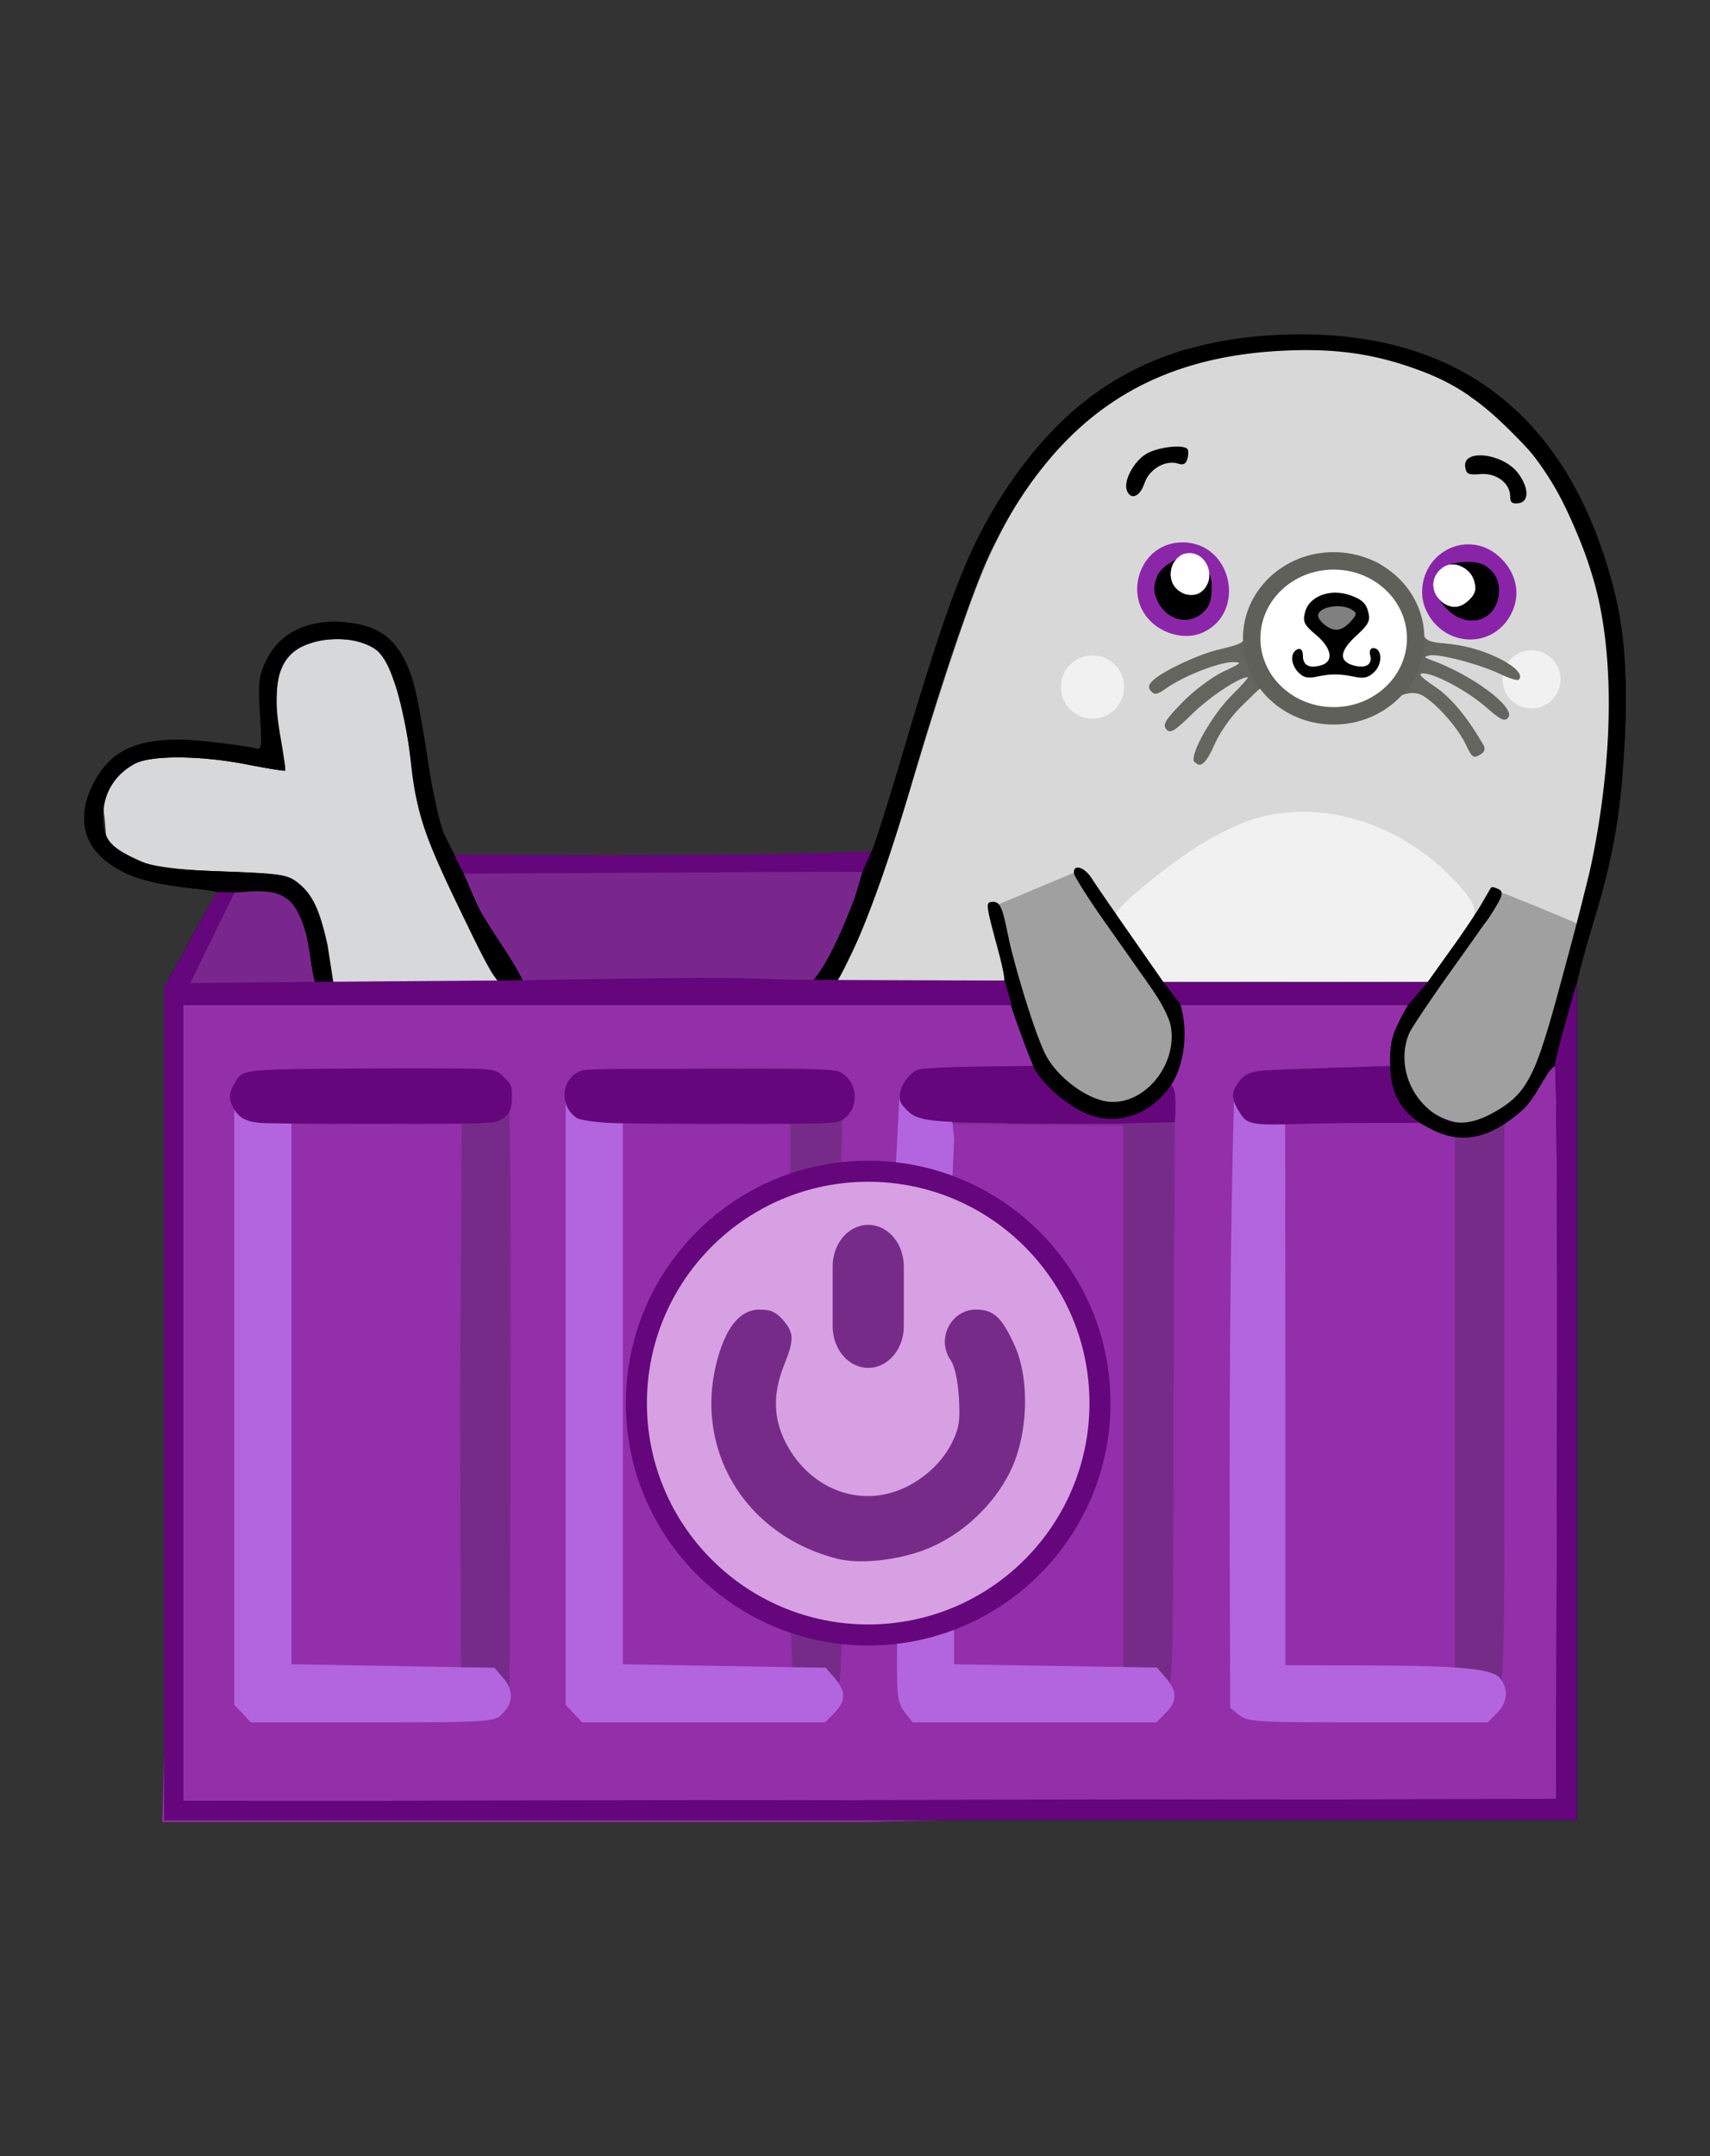 <svg xmlns="http://www.w3.org/2000/svg" xml:space="preserve" width="478.933" height="603.733"><rect width="100%" height="100%" fill="#333333" stroke="none"/><path d="M143.301 270.541c-1.021-2.814-8.993-5.95-11.218-9.47-2.226-3.519-1.675-9.607-1.615-11.877l-.532-5.136 7.973-1.123c3.727-.525 26.445.826 53.17 1.082l51.725-2.796 1.863 9.334c1.988 9.955-10.454 22.564-14.565 23.325l-1.354 3.534-38.324 3.79-45.468-6.106z" style="fill:#79278c;fill-opacity:1;stroke:#79278c;stroke-width:.5;stroke-opacity:1"/><path d="M234.407 272.458c0-.19 1.708-2.672 3.41-6.407 5.007-10.985 11.504-24.962 18.882-49.436 8.805-29.209 16.338-51.219 20.833-60.87 18.507-39.737 44.977-60.916 87.596-60.017 5.428.114 43.317 8.662 57.51 21.802 13.117 12.144 24.048 34.09 29.788 55.152 1.925 10.147 1.707 41.268-.221 54.508-1.536 10.548-7.696 33.653-8.743 34.796-.673.733-23.61-11-24.144-12.205-.908-2.042.15 3.237-2.25 7.093-2.557 4.107-4.266 2.893-4.835.627-.322-1.285-4.067-8.003-7.224-11.198-12.463-12.61-32.608-18.852-49.574-15.362-10.262 2.111-24.287 10.502-36.398 21.777l-4.88 4.543-8.023-4.135c-4.024-2.074-3.362-6.2-4.142-6.499-.779-.299 1.111-.638-.222.14-4.75 2.771-19.232 7.616-21.265 7.49-2.728-.17.91.402.66 11.865l1.896 8.73-24.427 1.78c-12.297.897-25.562.185-25.562-.005zm105.962-68.146c1.98-3.286 4.296-8.81 7.359-9.45l8.598-4.826c9.21 11.972 18.742 15.375 32.21 6.866 2.604-1.646 5.663-4.983 6.258-4.983 1.902 0 12.44 10.563 15.007 15.132 2.62 4.666 1.073 3.711 2.968 1.428 1.754-2.113.033-3.177-7.713-11.128-3.593-3.689-8.92-9.854-8.466-9.854 1.629 0 11.619 4.37 17.137 8.52 6.048 4.545 5.887 5.106 5.887 2.295 0-2.51-5.913-5.12-13.706-9.103-5.795-2.96-8.775-7.434-5.766-6.935 1.904.317 10.73 1.76 14.132 2.891 5.398 1.797 9.195 2.827 9.446 4.972.379 3.236 2.231 6.463 5.755 6.463 3.539 0 5.832-2.624 5.832-6.02 0-2.803-.262-4.687-2.362-6.299-2.027-1.557-5.652 1.882-7.994 3.522-1.755 1.23-3.419-3.104-7.28-4.813-2.361-1.044-7.255-2.394-10.876-3-6.125-1.026-9.543 1.28-10.3-1.26-3.29-11.035-3.8-18.323-11.042-21.837-4.551-2.209-15.479-2.934-20.339-1.35-8.813 2.873-14.112 9.815-14.306 20.061l-.104 5.478-10.196 3.805c-8.55 3.191-16.83 4.8-17.247 7.015-.666 3.534-.094.198 8.212-4.01 4.595-2.328 13.727-4.524 15.327-3.06 1.174 1.071-2.385 4.772-4.908 6.11-5.134 2.721-13.73 9.148-13.73 11.623 0 3.255-.41-2.453 4.403-5.829 6.586-4.62 19.146-8.327 20.415-8.327.477 0-7.424 5.107-9.822 7.76-4.626 5.118-10.156 15.577-9.121 17.251 1.273 2.06 2.839-3.315 6.332-9.108zm-29.91-4.169c5.436-2.81 6.189-9.358 1.603-13.944-3.525-3.525-6.618-3.987-10.67-1.594-10.224 6.04-1.495 21 9.066 15.538zm107.757-27.927c2.413-2.155 2.897-3.26 2.897-6.6 0-3.342-.484-4.447-2.897-6.602-2.002-1.789-3.885-2.588-6.098-2.588-3.638 0-1.556 2.061 1.056 4.425 4.445 4.022 3.608 9.588-2.108 9.588-4.424 0-5.155-2.193-1.23.9 3.91 3.083 4.765 4.107 8.38.877z" style="fill:#d8d8d8;fill-opacity:1;stroke:#d8d8d8;stroke-width:.919;stroke-opacity:1"/><path d="M418.748 479.107c.666-.98 2.032-1.19 2.392-1.949.509-1.074.556-1.323.556-2.956 0-1.664-3.903-2.654-4.435-3.685-.557-1.079-.566-1.137-.398-2.37.507-3.724 4.433-9.289 4.515-66.717l-.542-103.015h7.32l7.807-2.754 1.44 76.218c.715 37.778-.42 105.82-.566 109.098-.01.224-8.052 9.96-11.6 6.667l-8.166-6.067z" style="fill:#932fa9;fill-opacity:1;stroke:#932fa9;stroke-width:.177;stroke-opacity:1"/><path d="m90.645 477.122-16.802-.96 8.152-85.955-.402-75.934 23.545-1.206 319.357-14.652-2.676 100.287-.123 75.5-303.784 2.32c-8.525.065-24.766 4.057-27.266.6z" style="fill:#932faa;fill-opacity:1;stroke:#932faa;stroke-opacity:1"/><path d="m49.192 393.421.375-112.502 118.123-2.768 115.618 3.2 2.765 7.732c1.43 3.996 3.563 9.295 3.56 9.707-.002.413-5.534 5.293-13.536 5.293-20.945 0-18.562-1.628-18.56 15.07v8.601h-7.498l-16.62.91 2.579-8.836c-.001-3.035-4.273-7.696-3.321-8.748.848-.937.01 2.076.318.18.445-2.743-1.577-4.41 2.904-4.254l-2.516-2.925-33.303-5.31-27.588 6.27-3.249 3.248-3.248 3.248-1.016 80.65-2.267 79.398 2.19 2.332 2.192 2.332 29.986 6 31.29-3.977 2.445-2.906c2.244-2.666-3.82-2.907.473-8.416l5.386-9.776h15.263l3.92 9.288c2.504 5.937.374 8.342 2.072 10.5l2.073 2.635 29.891 2.652h34.753l-1.235-7.387c-.51-3.054 2.125-2.39 2.249-70.75.15-82.379.752-99.975 2.21-105.388.606-2.252 4.138-7.42 3.956-10.634l-4.27-12.005 18.922 5.264 50.381-3.17-4.364 14.195-5.184 13.23-28.356.54c-4.966.094-4.51-2.95-6.39-1.07-2.223 2.223-.508.22-1.152 24.464-.365 13.73-7.415 52.352-7.416 86.746l5.248 54.284 2.904 1.716c1.889 1.115-.213 9.965 3.75 9.965l80.004-.88-.035 12.8v10.5l-192.025 4.947H45.975Zm91.803 86.828c1.1-1.1 1.996-2.787 1.991-3.75-.005-.962-5.721-40.628-5.676-87.84.076-77.886-1.567-79.755-3.04-81.383-2.353-2.599-5.693-1.874-36.078-.986-20.94.612-29.645-6.499-31.33-5.135-1.993 1.615-.686 3.176-1.24 89.711l5.295 83.803 5.851 2.984 27.755-1.06c33.468-1.28 34.549 5.58 36.472 3.656z" style="fill:#932fa9;fill-opacity:1;stroke:#932fa9;stroke-opacity:1"/><path d="M288.147 292.491c.802 2.174 1.436 3.94 1.63 4.543.497 1.562-1.246 1.793-16.163 2.137l-16.723.385-2.572 2.99c-3.223 3.747-3.221 5.196.002 8.945l2.572 2.992 28.893.317 28.895.316v154.57h4.982c3.14 0 5.705.652 6.934 1.764 1.888 1.71 1.956-.86 2.136-80 .103-44.97.273-83.113.375-84.76.085-1.36-2.102-3.462-1.238-5.107v-5.719c-1.093 4.062-3.534 7.212-7.408 9.606-6.966 4.305-15.656 1.96-23.049-6.225-1.262-1.396-2.627-3.695-4.043-6.754zm102.184 0q-.105.676-.152 1.358l-.297 4.634-19.89.534c-17.614.472-20.15.767-22.136 2.566-2.97 2.691-2.97 8.178 0 10.87 2.037 1.845 4.11.475 27.382-.353 19.2-.683 27.122 3.834 29.31 4.956l2.933 1.504v151.125h4.87c2.678 0 5.798.496 6.933 1.103 2.031 1.087 2.063-.108 2.063-76.746v-77.85c.123-3.029 4.768-15.49 5.784-7.964l2.786-8.64c-2.885 5.514-8.28 10.704-13.524 12.895-5.156 2.155-8.99 1.803-13.463-1.236-6.038-4.103-9.139-11.937-7.97-18.756zm-189.576 6.588c-33.965.07-26.902 3.586-29.887 7.586-1.867 2.5-2.778-1.162-1.625 1.624.728 1.755-7.17 4.837-6.197 5.32.973.482 14.613-1.886 30.16-1.592l28.149 2.63-.008 8.364v7.46l-5.666 2.862c-15.777 7.97-26.879 20.592-33.075 37.602-2.406 6.606-2.75 9.215-2.75 20.882s.344 14.278 2.75 20.885c6.197 17.012 17.309 29.642 33.075 37.596l5.666 2.86.312 8.263.31 8.264h5.159c3.506 0 5.627.567 6.623 1.771 1.27 1.537 1.505.695 1.775-6.402l.31-8.17 7.157-.008c7.828-.008 21.478-2.915 29.022-6.18 16.883-7.308 31.79-26.04 35.822-45.012 6.171-29.043-8.514-59.776-34.426-72.047-7.759-3.674-21.94-6.87-30.521-6.878l-7.256-.008.236-11.368c.233-11.18.19-11.408-2.668-13.867-2.901-2.495-2.96-2.499-32.447-2.437m-129.591 2.967-2.52.588c-2.953.688-2.48 3.792-1.971 5.867 1.453 5.935 1.17 3.641 32.534 4.217l30.123.258-.509 79.642.274 77.067h4.59c2.523 0 5.52.68 6.658 1.511 1.138.832 2.18 1.402 2.318 1.264s.276-38.108.307-84.379c.055-83.62.04-84.143-2.149-86.33-2.131-2.13-3.283-2.2-35.863-2.2zm171.485 30.326c25.329-.712 49.347 14.89 58.352 41.11 1.948 5.672 2.45 9.434 2.45 18.335s-.502 12.664-2.45 18.336c-3.249 9.46-9.066 18.223-16.86 25.4-8.014 7.378-15.052 11.202-25.552 13.887-10.225 2.616-18.922 2.602-29.037-.048-11.167-2.926-17.753-6.823-26.963-15.954-18.738-18.575-23.089-44.472-11.473-68.287 4.494-9.214 17.072-21.86 26.275-26.418 8.227-4.073 16.816-6.123 25.258-6.36m1.742 9.701c-1.353.007-2.736.363-4.11 1.074-4.783 2.473-5.845 6.32-5.43 19.682.383 12.375 1.466 15.144 6.763 17.315 1.173.48 2.774.664 3.555.408s1.769-.467 2.197-.467 1.83-.98 3.113-2.176c2.179-2.03 2.334-3.136 2.334-16.533 0-12.875-.217-14.576-2.105-16.465-1.893-1.893-4.062-2.85-6.317-2.838m30.452 23.608c-3.003-.072-5.686 1.285-7.522 3.906-2.252 3.216-2.154 6.081.403 11.715 4.012 8.843 2.489 20.05-3.71 27.29-15.633 18.266-45.4 7.444-45.31-16.472.014-3.823.825-7.937 2.133-10.818 2.759-6.08 2.662-8.99-.418-12.573-3.33-3.872-9.039-4.042-12.93-.386-3.651 3.43-7.142 14.835-7.185 23.474-.064 12.676 4.621 23.555 13.869 32.205 6.034 5.645 11.698 8.79 19.709 10.948 7.402 1.993 12.878 1.995 20.494.011 13.306-3.465 23.762-11.874 29.662-23.859 3.275-6.652 3.443-7.59 3.443-19.28 0-11.37-.227-12.747-3.035-18.376-2.368-4.748-3.8-6.335-6.514-7.23a10.7 10.7 0 0 0-3.09-.555" style="fill:#772b89;fill-opacity:1"/><path d="M345.656 306.338c-1.592 57.27-1.292 114.544-1.102 171.827l2.52 2.04c2.359 1.91 4.625 2.038 36.048 2.038h33.53l2.618-2.619c2.948-2.948 3.31-6.51.977-9.594-2.142-2.83-10.647-3.664-38.092-3.732l-22.135-.055V388.91l-.07-74.308h-5.38c-4.532 0-7.408-4.197-8.914-8.263m-93.721.231-1.271 24.17 16.039.316.519-12.01-.46-4.928-4.923-2.54c-3.814-1.968-5.912-.53-8-2.619zm-186.313.586v170.151l4.637 4.937h33.83c30.667 0 34.035-.175 36.035-1.867 3.57-3.02 3.926-6.96.941-10.43l-2.578-2.996-28.433-.496-28.432-.496v-154.38h-5.19c-3.634 0-6.03-.663-8-2.21zm92.799 0v170.151l2.32 2.468 2.318 2.47h67.993l2.617-2.62c3.282-3.282 3.316-6.05.119-9.767l-2.5-2.907-28.434-.496-28.433-.496v-154.38h-5.19c-3.635 0-6.031-.663-8-2.21zm94.133 145.877c-.965.25-1.332 3.563-1.332 11.967 0 10.144.281 11.98 2.21 14.434l2.211 2.81h68.207l2.62-2.619c3.288-3.288 3.314-6.052.093-9.797l-2.523-2.933-28.41-.46-28.408-.46V455.69s-13.935-2.846-14.668-2.657" style="fill:#b265de;fill-opacity:1"/><path d="M307.982 310.007c-3.566-.935-9.172-4.233-12.567-7.63-2.387-2.387-3.12-5.422-4.359-8.103-1.336-2.892-4.02-11.464-4.19-12.81-.04-.319-.565-2.164-1.337-4.72-1.63-5.389-2.336-11.024-3.8-17.092-.57-2.366-.976-4.835-1.224-5.396-.33-.747-.9-.907-.9-.907l21.304-8.93s.872 1.062 1.348 1.915c1.37 2.452 8.207 8.68 15.933 19.628 3.923 5.56 7.149 12.83 7.927 14.133 2.74 4.59 3.723 7.685 3.462 11.284-.465 6.413-2.92 14.251-8.54 17.175-3.12 1.623-9.874 2.287-13.057 1.453z" style="fill:#a0a0a0;stroke:#a0a0a0;stroke-width:.23;stroke-opacity:1"/><path d="M401.025 316.265c-4.906-2.017-9.71-8.87-11.362-14.237-.887-2.88 4.06-9.782 4.857-12.408.47-1.549 3.288-7.79 4.019-8.27.484-.32 9.28-17.22 13.694-23.849 2.474-3.716 4.344-6.683 4.56-7.403.283-.945 4.191-.025 4.56.087.783.237 18.839 7.65 19.519 8.014.58.311 4.557 2.632 3.969 4.763-.334 1.207-2.936 7.252-4.654 13.596-4.878 18.012-6.855 25.288-9.923 29.371-2.374 3.16-8.863 3.784-11.47 5.308-5.367 3.137-12.207 7.386-16.024 5.817z" style="fill:#a0a0a0;stroke:none;stroke-width:.325"/><circle cx="428.938" cy="190.197" r="8.138" style="fill:#f1f1f1;fill-opacity:1;fill-rule:evenodd;stroke:none;stroke-width:8.181;stroke-linecap:round;stroke-linejoin:round;stroke-dasharray:none;stroke-opacity:1"/><path d="m390.748 162.803 2.163 8.553c2.793 4.916 2.905 10.533.045 15.58l-4.42 9.966c3.867-2.704 7.317-3.737 10.111-2.038 3.943 2.398 9.67 8.934 11.868 13.541 1.851 3.884 2.154 4.067 4.396 2.647.884-.56 1.133-1.512.625-2.385-4.686-8.055-9.108-13.367-13.701-16.46-3.888-2.619-4.814-3.659-3.256-3.659 3.349 0 12.538 4.96 17.848 9.633 3.877 3.413 5.002 3.935 5.972 2.765 2.319-2.793-10.05-12.02-21.758-16.228-1.865-.67-1.905-.82-.304-1.205 2.478-.595 14.18 2.471 19.826 5.197 2.524 1.218 4.864 1.94 5.2 1.605 2.683-2.683-9.073-8.913-18.723-9.92-6.268-.657-7.755-.577-8.46-4.337-1.091-5.813-3.403-9.765-7.432-13.255m-35.098.66c-5 4.25-7.118 8.862-7.118 15.136 0 1.55-3.011 2.275-7.105 3.248-5.77 1.37-15.369 5.834-18.381 8.547-1.404 1.264-1.573 2.03-.682 3.103.97 1.17 1.766 1.012 4.416-.875 4.597-3.273 14.628-7.22 18.395-7.238 2.878-.014 2.63.251-2.48 2.63-3.183 1.482-8.25 5.274-11.518 8.622-4.803 4.918-5.604 6.252-4.54 7.535 1.096 1.32 2.207.665 7.249-4.258 5.012-4.894 13.19-10.299 15.584-10.299l.015.002h.002l.002.002h.002l.002.002v.002h.004l.002.002.002.002.002.002.002.002.002.006c.078.246-1.867 2.422-4.527 5.045-5.344 5.27-11.713 16.391-10.506 18.344 1.468 2.375 3.326.874 5.693-4.598 1.353-3.126 4.55-7.735 7.104-10.242l4.644-4.559 4.411-3.59c-.718-1.203-2.663-5.703-3.106-7.087-1.366-4.276-1.57-8.82.698-12.403z" style="fill:#656560;fill-opacity:1"/><path d="M370.105 200.182c-11.577-2.096-21.227-17.928-18.29-28.507 1.845-6.643 8.634-12.029 15.74-13.895 3.013-.79 9.376-.625 12.355.106 4.085 1.004 8.984 6.092 11.92 9.194 3.396 3.588 4.665 6.73 4.665 11.65 0 4.435-2.953 9.662-5.749 13.19-4.578 5.772-13.205 9.607-20.64 8.262m6.592-23.969c3.982-3.966 4.268-1.774 3.796-4.05-.555-2.677-.706-1.64-4.095-2.717-3.449-1.098-3.42-.519-5.962 1.23-1.726 1.19-.829-.645-1.266 1.707-.336 1.812-1.133.107 2.013 3.168 2.931 2.852 4.3 6.293 4.3 7.978 0 1.74-4.12 5.957-6.87 5.96-1.854.002-4.58-5.589-4.38-5.718 1.99-1.276.386 1.933 1.568 2.762 1.473 1.297 3.965-.187 3.965-.187s-8.075 4.812 6.93-10.133" style="fill:#fff;fill-opacity:1;stroke:none;stroke-width:.23"/><ellipse cx="373.531" cy="178.729" rx="22.963" ry="21.696" style="fill:none;fill-opacity:1;fill-rule:evenodd;stroke:#60605b;stroke-width:4.888;stroke-linecap:round;stroke-linejoin:round;stroke-dasharray:none;stroke-opacity:1"/><path d="M92.14 273.88c-.976-.878-6.17-11.517-7.197-15.053-1.628-5.6-2.374-6.778-6.028-8.404-2.155-.96-3.32-3.313-19.08-4.08-14.352-.7-21.738-1.018-27.613-5.06-2.482-1.708-2.249-9.104-2.72-12.486-.926-6.636-.773-14.673 5.274-17.758 5.095-2.6 18.68-1.44 35.318 1.454 4.306.75 7.818 1.687 8.25 1.687 1.06 0-1.252-.294-2.481-7.19-1.406-7.886-.432-16.744.974-20.3 1.29-3.264 5.826-7.172 9.479-8.597 2.225-.869 3.932-2.224 8.075-2.252 4.903-.034 7.861 1.73 10.965 3.287 3.684 1.847 4.904 6.365 6.786 11.377 1.738 4.633 3.389 12.857 4.462 20.54 2.464 17.637 1.388 21.017 8.512 36.406 4.354 9.406 11.562 23.826 12.73 25.467.554.777 1.645 1.41 1.477 1.578s-11.098.528-23.34.628l-22.258.182z" style="fill:#d7d8da;fill-opacity:1;stroke:#d7d8da;stroke-width:.459;stroke-opacity:1"/><path d="m52.481 277.378-1.714-2.434.42-2.128c.132-.666.856-4.11 2.566-7.22s4.638-6.856 6.33-10.038l3.06-5.753 6.599-.407c6.122-.377 9.403.074 11.852 2.558 1.499 1.52 2.165 3.348 3.349 6.87 1.05 3.124 3.909 4.91 4.908 11.124.362 2.254-1.084 5.348-.964 5.663.209.55.585 1.604-.905 1.736-.852.075-7.98-1.678-14.237-1.604s-12.937 2.064-15 2.13c-3.75.12-7.326-.372-7.326-.372z" style="fill:#79278c;fill-opacity:1;stroke:#79278c;stroke-width:.25;stroke-opacity:1"/><path d="M289.359 298.465s-30.46.037-32.468 1.09c-3.847 2.02-6.16 7.382-4.228 9.748 4.23 5.18 5.249 4.893 41.978 5.237 21.49.2 34.38-.372 34.38-.372s.449-2.769.087-7.478c-.217-2.615-1.28-3.04-1.28-3.04s.53.723-3.573 2.801c-2.437 1.235-5.81 4.31-8.682 4.126-18.871-1.202-26.214-12.112-26.214-12.112m97.583.043s-32.639 1.07-34.425 1.362c-3.594.588-4.657 1.766-6.394 4.33-1.904 2.813.122 5.88 1.733 8.252 2.518 3.706 7.722 1.984 35.23 1.961l24.651-.02 3.783 1.79c3.318 1.572-.588-1.405 3.27-1.43 4.989-.032 9.863-2.19 4.513-.786-20.183 5.293-29.493-15.365-29.421-15.484zm-285.88.661c-33.187.224-32.993.202-35.16 3.766-1.718 2.824-1.908 4.637-.728 6.912 1.54 2.967 3.41 4.11 7.396 4.525 1.91.2 17.452.343 34.54.32 28.285-.04 31.224-.128 32.82-.989 2.672-1.44 3.47-2.967 3.47-6.637 0-3.017-.144-3.386-2.076-5.318-1.928-1.928-2.37-2.102-6.186-2.43-2.26-.193-17.594-.26-34.076-.149m99.248.12c-30.155.008-36.123-.147-37.966.68-5.214 2.34-5.724 9.57-.915 12.974.942.668 5.253 1.26 9.19 1.457 3.024.151 18.487.276 34.364.276 26.585 0 29.008-.078 30.65-.974 5.005-2.736 5.015-10.312.017-13.335-1.74-1.052-2.886-1.087-35.34-1.078" style="fill:#65067c;fill-opacity:1;stroke-width:.654"/><path d="M289.634 298.79c-.74-1.127-.182 1.645-7.381 1.906v13.89c2.473.008 5.148.013 8.037.013 31.355 0 33.89-.14 35.53-1.952.97-1.072 1.84-3.083 1.765-4.462-.075-1.364.717-5.773-.043-4.26-7.697 15.316-27.309 11.033-37.908-5.135" style="fill:#65067c;fill-opacity:1"/><path d="M333.105 97.578c-20.738 5.833-37.02 18.222-50.31 37.918-11.04 16.361-16.307 29.49-29.031 72.373-4.766 16.066-9.25 30.17-9.963 31.344s-1.909 4.292-2.655 6.932c-2.063 7.305-5.861 20.357-9.302 24.83l-3.707 3.058 1.965-.152c1.714-.132 3.907-.864 4.86-1.918 4.246-4.691 12.532-26.273 19.948-51.951 14.11-48.85 21.429-67.605 32.352-82.912 13.26-18.584 26.337-28.603 45.842-34.77zm78.766 7.828v5.71c16.384 10.85 27.626 27.723 34.516 51.497 6.834 23.586 5.232 59.274-4.221 94.012a24262 24262 0 0 0-5.853 21.582c-6.28 23.208-8.856 28.063-17.52 33.031-6.71 3.85-11.847 4.078-16.785.75-7.43-5.006-10.547-14.32-7.488-22.367.53-1.392 6.096-9.703 12.37-18.469 13.934-19.466 15-21.348 12.624-22.261-.95-.364-1.813-.53-1.918-.37s-1.432 2.452-2.948 5.092c-3.644 6.348-13.221 19.32-15.753 21.334-1.105.88-3.717 4.787-5.805 8.682-3.235 6.032-3.794 8.084-3.762 13.865.052 9.331 3.35 14.624 11.695 18.772 8.486 4.217 16.204 2.59 25.211-5.319 4.884-4.289 11.53-18.153 13.813-28.814.908-4.245 2.588-11.08 3.734-15.186 6.532-23.4 8.507-32.356 9.992-45.334 3.627-31.684 1.145-53.513-8.671-76.265-7.767-18.005-18.86-31.328-33.23-39.942m-320.129 68.71c-7.715.524-14.04 4.34-17.123 10.706-2.177 4.498-2.365 6.066-1.824 15.133.599 10.042.584 10.112-1.762 9.524-1.3-.327-6.802-1.096-12.23-1.711-18.568-2.104-27.777 1.295-32.817 12.119-5.27 11.32-1.807 19.74 10.33 25.11 5.942 2.628 21.155 4.747 31.756 4.425 4.317-.131 9.196.32 10.842 1.002 3.673 1.52 7.094 8.892 8.102 17.465.665 5.662.862 5.992 3.648 5.992h1.477l-.541-9.211c-2.237-10.24-4.355-14.573-8.7-17.813-2.572-1.916-5.087-2.263-20.8-2.851-19.373-.723-25.979-2.426-31.282-8.07-5.345-5.69-1.498-18.215 6.805-22.155 5.032-2.388 18.68-2.264 31.67.29 5.573 1.093 10.307 1.825 10.52 1.624s-.241-2.911-1.006-6.023c-1.977-8.04-1.796-19.828.367-23.914 2.35-4.442 7.692-6.812 15.344-6.807 8.71.006 12.327 2.41 15.21 10.12 2.968 7.927 4.1 13.215 5.471 25.505 1.402 12.574 4.09 20.554 13.155 39.037 8.655 17.65 10.839 20.585 14.939 20.094l2.406-.434-3.406-3.88c-3.777-4.3-11.346-22.273-12.795-25.688l-.014-.076h-2.845v-4.479h.322c-2.381-3.503-6.419-15.372-6.445-19.263-.036-5.24-3.04-21.552-5.463-29.67-2.917-9.77-6.836-13.766-15.201-15.502-2.812-.584-5.538-.775-8.11-.6m210.055 68.804q-.056 0-.108.002c-.572.037-.93.507-.93 1.478 0 .8 3.958 7.068 8.798 13.926s10.782 15.291 13.203 18.738c2.42 3.448 4.718 7.975 5.11 10.061 2.217 11.824-8.784 23.812-19.263 20.99-6.005-1.617-12.97-7.306-15.8-12.904-2.748-5.432-7.972-22.062-10.805-34.399-1.52-6.62-2.29-8.267-3.86-8.267-2.194 0-2.172.23 1.465 13.695 1.163 4.306 1.893 8.054 1.618 8.328-.484.484 4.875 16.136 8.224 24.02 1.823 4.29 8.855 10.6 14.582 13.086 8.53 3.7 17.94.693 23.766-7.596 5.39-7.67 5.26-22.761-.24-27.994-2.916-2.773-16.834-21.788-21.328-29.139-1.535-2.51-3.33-4-4.432-4.025" style="fill:#000"/><path d="M235.351 454.874c-7.094-.825-18.534-2.2-25.287-6.174-6.687-3.935-18.745-15.99-22.283-21.97-14.843-25.088-11.669-57.258 7.794-78.044 11.783-12.582 30.23-20.668 47.585-20.757 27.663-.142 54.724 21.8 62.864 48.708 1.71 5.654 2.046 7.103 2.057 16.212.01 8.394-1.186 13.08-2.454 17.68-6.857 24.88-28.024 43.788-53.69 46.645-3.5.39-9.31-1.015-9.893-1.062s-3.861-.909-6.693-1.238z" style="fill:#d7a0e3;fill-opacity:1;stroke:#d7a0e3;stroke-width:.707;stroke-opacity:1"/><path d="M212.757 366.66c-5.27 0-9.184 4.534-11.725 13.581-7.084 25.225 7.42 49.565 33.477 56.182 6.36 1.615 17.157.435 25.103-2.746 9.747-3.902 18.622-12.133 23.283-21.592 5.174-10.499 5.52-25.92 1.327-35.264-3.57-7.955-5.922-10.162-10.832-10.162-7.114 0-11.256 8.287-7.106 14.213 1.094 1.562 1.96 5.494 2.268 10.29.416 6.492.112 8.558-1.864 12.64-3.138 6.483-9.82 12.033-16.996 14.12-11.358 3.301-23.238-2.139-29.33-13.43-3.79-7.028-4.035-14.087-.771-22.245 2.875-7.186 2.836-9.036-.272-12.648-1.93-2.244-3.483-2.94-6.562-2.94" style="fill:#772b89;fill-opacity:1;stroke-width:1.002;stroke-dasharray:none"/><path d="M364.637 227.298c-5.13.048-10.173.847-14.87 2.47-3.957 1.367-10.677 4.76-14.935 7.541-8.556 5.588-22.189 16.599-22.189 18.597 0 .703 3.877 7.748 6.856 11.976l5.416 7.687 37.463-.28 37.463-.28 6.332-8.86c7.137-9.985 10.78-9.903-.054-20.922-10.62-10.822-26.094-18.075-41.482-17.93" style="fill:#f1f1f1;fill-opacity:1"/><path d="M364.396 93.617c-30 0-52.954 9.103-70.363 27.906-17.455 18.854-25.61 36.51-41.054 88.893-7.764 26.334-7.83 26.543-8.934 28.01-.646.858-9.114 1.17-36.84 1.138v4.454h34.357l-2.06 7.025c-3.306 8.783-7.3 17.647-10.701 22.115l-1.33 1.748c-7.957.015-16.47.025-25.301.028a11801 11801 0 0 0-55.48.156c-4.543-9.635-12.485-17.96-15.8-28.164l-1.378.449.024-3.55-5.241-10.475c-1.29-3.227-3.365-12.826-4.61-21.332-1.243-8.506-3.005-17.958-3.914-21-3.616-12.112-9.816-16.883-21.828-16.801-9.306.063-15.51 3.352-18.988 10.066-2.25 4.342-2.438 5.802-1.963 15.299.518 10.357.495 10.492-1.78 9.865-1.266-.35-6.917-1.15-12.554-1.781-18.058-2.02-27.196 1.316-32.61 11.9-7.5 14.663 2.435 26.244 24.68 28.772 5.248.596 9.68 1.22 9.848 1.389.17.17-1.038 2.435-2.683 5.033s-5.685 10.434-7.897 14.394l-4.021 7.2v233.263h395.734V272.842l3.133-9.881c7.229-22.797 9.502-35.977 10.351-60.012.7-19.795-.902-32.347-6.117-47.953-13.568-40.6-42.233-61.379-84.68-61.379m4.272 4.444c9.453.24 17.564 1.717 26.25 4.671 11.61 3.95 18.832 8.608 28.715 18.528 7.814 7.843 9.906 10.764 14.588 20.357 3.006 6.16 6.768 15.519 8.36 20.799 2.6 8.624 7.624 12.043 8.073 30.604.565 23.39-5.189 34.257-9.715 52.279-6.473 25.777-10.163 39.745-13.125 48.115 1.014 13.76-.616 8.277 3.66 5.002.502 0 .79 46.201.641 102.668l-.273 102.666-192.268.27-192.267.27V281.35l116 .002h116l2.765 7.732v-7.734l.793.115c-2.358-7.457-3.785-16.358-5.207-22.781-1.058-4.782-1.793-6.133-3.34-6.133-2.218 0-2.213.067 1.387 13.742 1.14 4.331 1.906 8.043 1.701 8.248-.15.151-19.545.286-47.092.352 1.006-1.362 2.19-3.792 4.288-8.133 4.979-10.305 11.839-30.03 17.484-49.944 6.61-23.316 16.922-53.554 21.26-62.337 18.196-36.85 43.34-54.236 81.35-56.252 3.52-.187 6.819-.244 9.97-.164zM93.285 178.967q1.286-.06 2.545.011c5.584.32 10.567 2.551 12.45 6.188 2.587 5.006 5.667 17.88 7.036 29.42 1.593 13.426 3.427 19.052 12.143 37.246 5.817 12.143 9.261 19.568 12.293 23.295-18.113.103-34.553.241-46.32.394l-1.682-10.845c-2.243-10.265-4.354-14.577-8.742-17.848-2.627-1.958-5.015-2.285-20.801-2.853-15.263-.55-18.6-.984-23.152-3.018-8.312-3.714-10.147-5.953-10.147-12.385 0-6.336 3.162-11.612 8.807-14.69 4.606-2.51 18.407-2.427 31.726.19 5.574 1.095 10.266 1.867 10.43 1.715s-.45-4.544-1.367-9.758c-2.593-14.75-.437-22.403 7.17-25.447 2.43-.972 5.043-1.495 7.611-1.615m208.785 64.002c-.69-.02-1.162.44-1.162 1.45 0 .81 4.36 7.648 9.69 15.2 8.38 11.875 12.702 17.952 14.927 21.73h73.746v-2.546h1.952l1.423-2.817c3.9-7.713 11.983-15.33 14.42-19.111 3.827-5.938 4.198-7.007 2.723-7.832-.94-.526-1.83-.79-1.976-.59-.147.2-1.417 2.284-2.819 4.631s-5.373 8.226-8.822 13.066l-6.272 8.801h-74.062l-9.117-13.068c-5.015-7.187-9.96-14.387-10.989-16-1.17-1.835-2.65-2.885-3.662-2.914m-228.035 6.584c7.463.525 10.728 5.083 12.576 16.54.705 4.373 1.054 7.582 1.784 9.499q-2.013.03-3.754.062l-29.791.541-3.336-1.441 7.537-13.67 6.656-11.201 4.865-.317a26 26 0 0 1 3.463-.013" style="fill:#000"/><path d="M244.044 238.425c-39.015 1.233-77.765 1.023-116.79.84.837 1.896 2.623 5.344 2.623 5.344l111.686-.592zM60.577 249.728s-1.039 2.433-2.684 5.03c-1.645 2.6-5.684 10.435-7.896 14.395l-4.022 7.2v233.263h395.733V274.824s-6.262 21.501-6.233 23.591c.501 0 .789 46.201.64 102.668l-.27 102.666-192.27.27-192.267.27V281.35l116 .002h116l-1.9-6.81-58.76-.2s-14.353-.577-23.184-.575c-17.838.005-57.596.758-57.596.758l-6.937.037c-28.304.163-85.575.698-85.575.698l3.826.214 12.526-25.59zm339.264 25.28-74.002-.06 4.896 6.4 63.613.035zM79.22 303.362c3.22.22 10.778 5.438 25.443 2.155 19.12-4.28 26.587 8.476 29.534 8.426 0 0-55.41-10.61-54.977-10.58m100.105 11.204c2.88.042 6.249.078 10.195.118z" style="baseline-shift:baseline;display:inline;overflow:visible;vector-effect:none;fill:#65067c;fill-opacity:1;stop-color:#000"/><circle cx="243.16" cy="392.849" r="64.921" style="fill:none;fill-rule:evenodd;stroke:#65067c;stroke-width:5.896;stroke-linecap:round;stroke-linejoin:round;stroke-dasharray:none;stroke-opacity:1"/><path d="M243.17 342.94c-5.5-.001-9.96 5.203-9.96 11.623v16.797c.001 6.42 4.46 11.624 9.96 11.623 5.5.001 9.96-5.203 9.96-11.623v-16.797c0-6.42-4.46-11.625-9.96-11.625" style="baseline-shift:baseline;display:inline;overflow:visible;vector-effect:none;fill:#772b89;fill-opacity:1;stroke-width:.887;stroke-linecap:round;stop-color:#000"/><path d="M372.169 176.597c-1.506-.607-2.77-2.042-3.337-3.233-.241-.506-.818-1.427-.574-1.94.545-1.143 3.996-2.428 6.543-2.419 1.745.006 2.705 1.165 3.782 1.796 1.07.627 2.61 1.645 2.04 2.513-.69 1.048-3.046 2.473-3.926 2.9-1.04.503-3.033 1.44-3.972 1.06z" style="fill:gray;fill-opacity:1;stroke:gray;stroke-width:.162;stroke-opacity:1"/><path d="M373.967 165.944c-4.091.008-7.613 2.118-8.47 5.535-.66 2.625-.24 3.481 3.056 6.248 4.578 3.844 5.112 7.64 1.213 8.62-3.273.82-4.861-.126-4.861-2.9 0-1.252-.56-1.972-1.334-1.714-2.15.716-2.21 3.987-.117 6.3 1.472 1.626 2.708 1.974 5.16 1.456 4.09-.865 6.637-.858 10.851.021 2.58.54 3.864.2 5.522-1.459 2.313-2.313 2.071-6.584-.373-6.584-.823 0-1.165.808-.85 2.012.659 2.518-1.156 3.711-4.402 2.897-4.43-1.112-4.309-3.932.355-8.239 3.715-3.43 4.155-4.32 3.455-6.968-.601-2.275-1.856-3.403-5.002-4.502a12.7 12.7 0 0 0-4.203-.723m.365 3.8c.628 0 1.263.022 1.873.118.93.147 1.8.431 2.499.873 1.292.818 1.304 1.241.085 2.71-2.535 3.054-4.667 3.617-7.218 1.905-1.32-.885-2.4-2.22-2.4-2.967 0-1.552 2.52-2.57 5.161-2.638" style="fill:#000;fill-opacity:1"/><circle cx="305.986" cy="192.349" r="8.859" style="fill:#f1f1f1;fill-opacity:1;fill-rule:evenodd;stroke:none;stroke-width:8.906;stroke-linecap:round;stroke-linejoin:round;stroke-dasharray:none;stroke-opacity:1"/><path d="M329.118 125.046c-2.681.095-6.181.876-8.102 2.047-3.535 2.156-6.413 7.606-5.404 10.236 1.08 2.815 3.679 1.757 4.92-2.004 1.313-3.976 5.866-6.639 9.424-5.51 1.501.477 2.234.076 2.63-1.44.303-1.157.281-2.37-.046-2.698-.5-.5-1.813-.689-3.422-.63m85.652 2.442c-2.714-.054-4.73.956-4.406 3.23.288 2.026.897 2.313 4.262 2.02 4.457-.388 8.342 2.538 8.342 6.283 0 1.68.573 2.126 2.4 1.864 2.932-.42 2.87-4.26-.133-8.336-2.328-3.16-6.975-4.99-10.465-5.06" style="fill:#000"/><path d="M331.087 151.86c-10.314.107-15.138 11.166-11.244 18.797 3.177 6.23 11.3 9.05 17.068 6.422 12.369-5.633 8.12-25.363-5.824-25.219m1.953 3.674c4.94-.043 7.345 6.298 3.656 9.637-2.213 2.003-6.585 1.173-7.793-1.479-1.22-2.677-.603-5.956 1.41-7.502.458-.35 1.685-.647 2.727-.656" style="fill:#8c26a9;fill-opacity:1;stroke-width:.623"/><path d="m333.366 155.507-.326.027c-2.97.256-7.832 3.007-8.957 5.818-1.043 2.608-1.056 4.144-.05 6.55 2.254 5.396 8.57 7.63 12.952 3.548 2.104-1.959 2.427-3.955 2.367-7.912-.014-.986-.305-2.075-.718-3.103.503 4.398-4.482 8.284-8.68 4.751-3.727-3.135-1.65-8.353 3.289-9.42l.123-.027zm5.268 4.928c-.123-1.074-.573-2.179-1.442-3.213-.779-.928-1.55-1.16-1.64-1.112l-.002.002-.002.002h-.002v.002l-.002.002v.008l.004.01c.02.028.094.074.228.125.49 0 1.962 1.945 2.858 4.174m-2.858-4.174h-.012v.002h-.002v.004h.002v.002l.002.002c.03.022.19.074.215.076v-.002h-.002l-.002-.002a2 2 0 0 0-.201-.082" style="fill:#000;stroke-width:.609"/><path d="M332.298 166.4c-.289-.068-.849-.29-1.244-.495-1.798-.932-3.142-2.61-3.125-5.23.015-2.332 1.186-4.032 2.8-5.156.537-.374 1.516-.618 2.467-.615 3.006.01 5.482 2.794 5.473 6.156-.006 2.47-1.646 4.81-3.74 5.34-.65.163-1.925.163-2.631 0z" style="fill:#fefefe;fill-opacity:1;stroke:#fefefe;stroke-width:.086;stroke-opacity:1"/><path d="M410.946 152.403c-6.587.172-12.685 5.597-12.646 13.56.023 4.778 3.293 9.693 7.863 11.821 7.442 3.466 15.737-.396 18.066-8.41 1.405-4.83-.293-9.967-4.527-13.693-2.667-2.348-5.762-3.356-8.756-3.278m-3.863 5.725q.632.036 1.277.248c2.477.817 4.13 2.803 4.475 5.38.268 1.995.105 2.408-1.625 4.138-2.65 2.65-5.2 2.672-7.803.07-1.483-1.483-1.851-2.282-1.851-4.012 0-3.454 2.58-6 5.527-5.824" style="fill:#8924a8;fill-opacity:1;stroke-width:.648"/><path d="M410.557 157.304c-3.233.043-6.626 1.257-7.422 2.544-.02.034.935-.216 1.473-.97 1.633-.963 2.093-1.024 3.83-.503 3.731 1.118 5.51 4.685 3.997 8.008-1.679 3.684-7.815 3.591-9.844-.149-.418-.77-.77-1.135-.781-.808 1.915 4.261 5.445 8.146 10.267 8.326 4.51.07 7.77-3.47 7.77-8.436 0-3.145-1.576-5.758-4.332-7.183-1.158-.599-3.017-.852-4.957-.826z" style="fill:#000;stroke-width:.609"/><path d="M403.296 159.632c1.11-1.087 2.18-1.546 3.61-1.55 2.088-.004 4.474 1.5 5.446 3.432.519 1.03.712 1.747.797 2.96.162 2.294-2.344 4.083-3.219 4.636-5.016 3.165-11.692-4.522-6.634-9.478z" style="fill:#fefefe;fill-opacity:1;stroke:#fefefe;stroke-width:.108;stroke-opacity:1"/><path fill="none" d="M53.47 275.51c-.778-.347-1.485-.699-1.57-.784-.204-.2 6.208-11.833 10.523-19.093l3.31-5.568.851-.143c.468-.078 2.641-.158 4.829-.176 4.497-.04 5.103.054 7.363 1.13 2.725 1.296 4.363 3.483 5.825 7.777 1.178 3.463 1.408 4.425 2.106 8.824.597 3.754 1.233 7.163 1.437 7.695.063.162-.096.267-.497.327-.324.048-6.516.173-13.76.277s-14.482.228-16.086.276l-2.917.085z" style="fill:#000;fill-opacity:0;stroke:none;stroke-width:.177"/></svg>